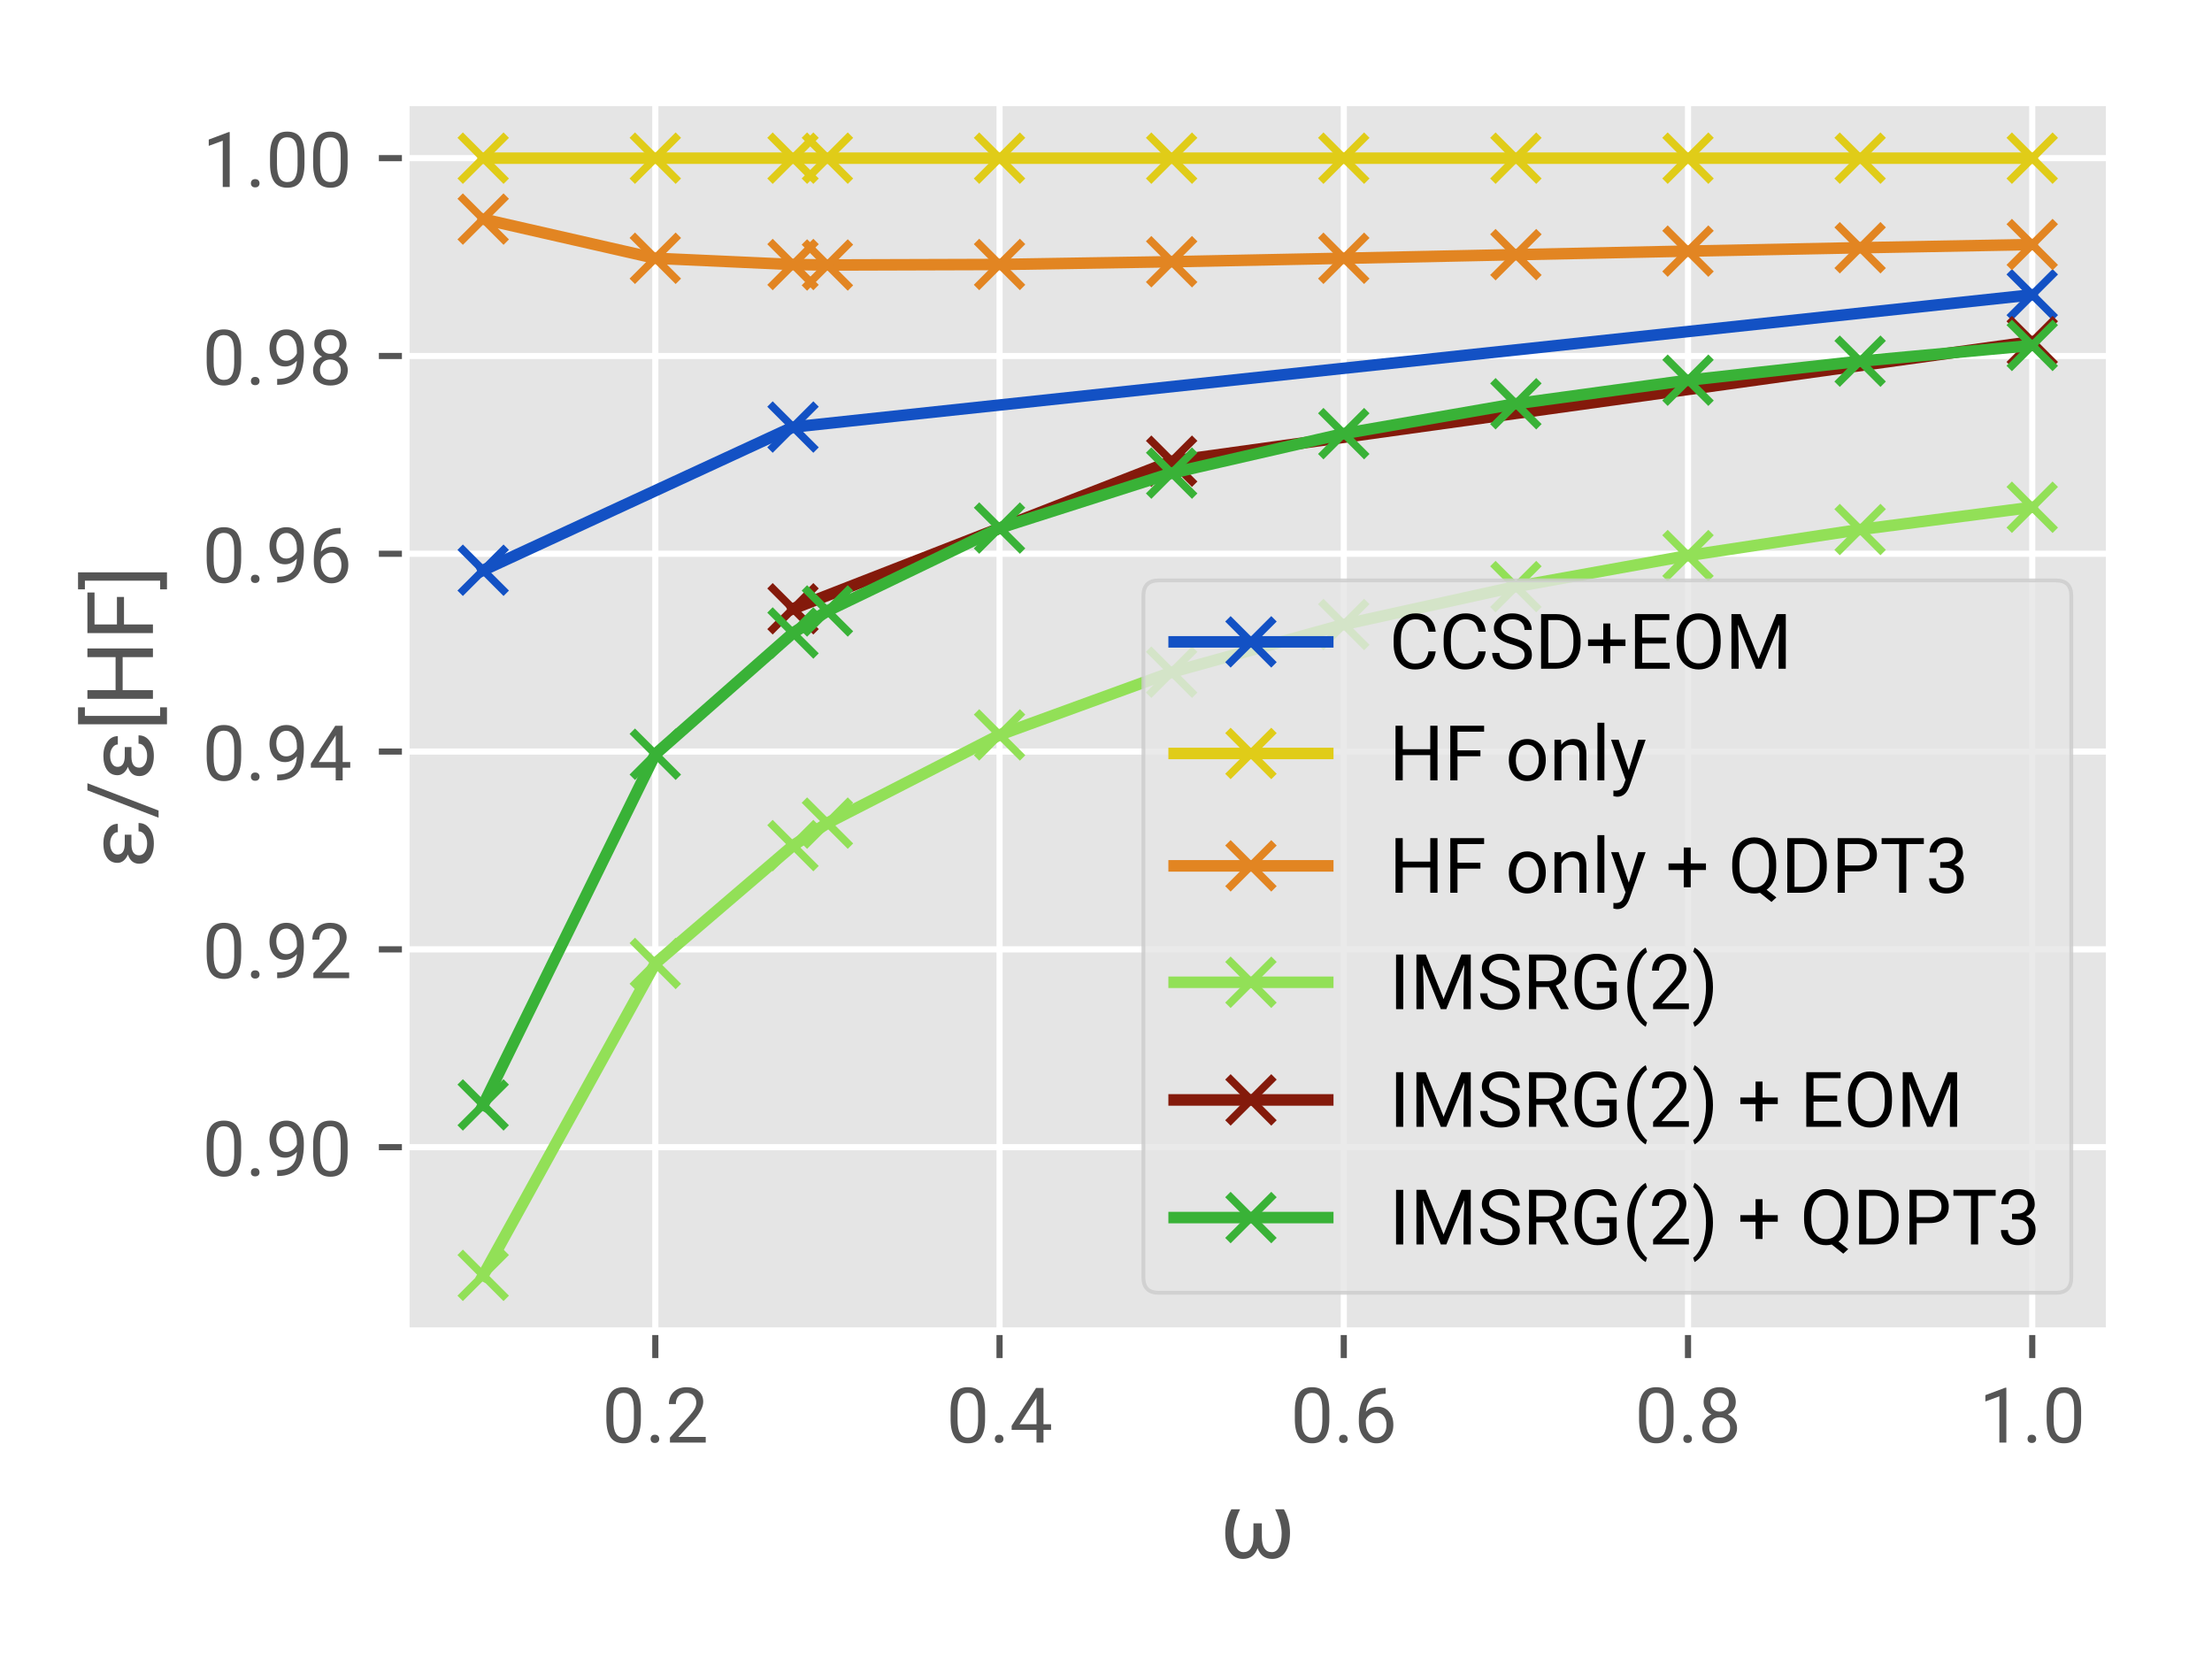<?xml version="1.0" encoding="utf-8" standalone="no"?>
<!DOCTYPE svg PUBLIC "-//W3C//DTD SVG 1.1//EN"
  "http://www.w3.org/Graphics/SVG/1.1/DTD/svg11.dtd">
<!-- Created with matplotlib (http://matplotlib.org/) -->
<svg height="216pt" version="1.1" viewBox="0 0 288 216" width="288pt" xmlns="http://www.w3.org/2000/svg" xmlns:xlink="http://www.w3.org/1999/xlink">
 <defs>
  <style type="text/css">
*{stroke-linecap:butt;stroke-linejoin:round;}
  </style>
 </defs>
 <g id="figure_1">
  <g id="patch_1">
   <path d="M 0 216 
L 288 216 
L 288 0 
L 0 0 
z
" style="fill:#ffffff;"/>
  </g>
  <g id="axes_1">
   <g id="patch_2">
    <path d="M 52.828 173.32 
L 274.68 173.32 
L 274.68 13.32 
L 52.828 13.32 
z
" style="fill:#e5e5e5;"/>
   </g>
   <g id="matplotlib.axis_1">
    <g id="xtick_1">
     <g id="line2d_1">
      <path clip-path="url(#pa9e88592d8)" d="M 85.321 173.32 
L 85.321 13.32 
" style="fill:none;stroke:#ffffff;stroke-linecap:square;stroke-width:0.8;"/>
     </g>
     <g id="line2d_2">
      <defs>
       <path d="M 0 0 
L 0 3.5 
" id="me62bcd8525" style="stroke:#555555;stroke-width:0.8;"/>
      </defs>
      <g>
       <use style="fill:#555555;stroke:#555555;stroke-width:0.8;" x="85.321" xlink:href="#me62bcd8525" y="173.32"/>
      </g>
     </g>
     <g id="text_1">
      <!-- 0.2 -->
      <defs>
       <path d="M 50.484 30.328 
Q 50.484 14.453 45.062 6.734 
Q 39.656 -0.984 28.125 -0.984 
Q 16.75 -0.984 11.281 6.562 
Q 5.812 14.109 5.609 29.109 
L 5.609 41.156 
Q 5.609 56.844 11.031 64.453 
Q 16.453 72.078 28.031 72.078 
Q 39.5 72.078 44.922 64.719 
Q 50.344 57.375 50.484 42.047 
z
M 41.453 42.672 
Q 41.453 54.156 38.234 59.406 
Q 35.016 64.656 28.031 64.656 
Q 21.094 64.656 17.922 59.422 
Q 14.75 54.203 14.656 43.359 
L 14.656 28.906 
Q 14.656 17.391 18 11.891 
Q 21.344 6.391 28.125 6.391 
Q 34.812 6.391 38.062 11.562 
Q 41.312 16.75 41.453 27.875 
z
" id="Roboto-Regular-30"/>
       <path d="M 7.031 4.734 
Q 7.031 7.078 8.422 8.641 
Q 9.812 10.203 12.594 10.203 
Q 15.375 10.203 16.812 8.641 
Q 18.266 7.078 18.266 4.734 
Q 18.266 2.484 16.812 0.969 
Q 15.375 -0.531 12.594 -0.531 
Q 9.812 -0.531 8.422 0.969 
Q 7.031 2.484 7.031 4.734 
" id="Roboto-Regular-2e"/>
       <path d="M 52.484 0 
L 5.906 0 
L 5.906 6.5 
L 30.516 33.844 
Q 35.984 40.047 38.062 43.922 
Q 40.141 47.797 40.141 51.953 
Q 40.141 57.516 36.766 61.078 
Q 33.406 64.656 27.781 64.656 
Q 21.047 64.656 17.312 60.812 
Q 13.578 56.984 13.578 50.141 
L 4.547 50.141 
Q 4.547 59.969 10.859 66.016 
Q 17.188 72.078 27.781 72.078 
Q 37.703 72.078 43.453 66.875 
Q 49.219 61.672 49.219 53.031 
Q 49.219 42.531 35.844 28.031 
L 16.797 7.375 
L 52.484 7.375 
z
" id="Roboto-Regular-32"/>
      </defs>
      <g style="fill:#555555;" transform="translate(78.39 187.82)scale(0.1 -0.1)">
       <use xlink:href="#Roboto-Regular-30"/>
       <use x="56.152" xlink:href="#Roboto-Regular-2e"/>
       <use x="82.471" xlink:href="#Roboto-Regular-32"/>
      </g>
     </g>
    </g>
    <g id="xtick_2">
     <g id="line2d_3">
      <path clip-path="url(#pa9e88592d8)" d="M 130.14 173.32 
L 130.14 13.32 
" style="fill:none;stroke:#ffffff;stroke-linecap:square;stroke-width:0.8;"/>
     </g>
     <g id="line2d_4">
      <g>
       <use style="fill:#555555;stroke:#555555;stroke-width:0.8;" x="130.14" xlink:href="#me62bcd8525" y="173.32"/>
      </g>
     </g>
     <g id="text_2">
      <!-- 0.4 -->
      <defs>
       <path d="M 44.047 23.875 
L 53.906 23.875 
L 53.906 16.5 
L 44.047 16.5 
L 44.047 0 
L 34.969 0 
L 34.969 16.5 
L 2.594 16.5 
L 2.594 21.828 
L 34.422 71.094 
L 44.047 71.094 
z
M 12.844 23.875 
L 34.969 23.875 
L 34.969 58.734 
L 33.891 56.781 
z
" id="Roboto-Regular-34"/>
      </defs>
      <g style="fill:#555555;" transform="translate(123.208 187.82)scale(0.1 -0.1)">
       <use xlink:href="#Roboto-Regular-30"/>
       <use x="56.152" xlink:href="#Roboto-Regular-2e"/>
       <use x="82.471" xlink:href="#Roboto-Regular-34"/>
      </g>
     </g>
    </g>
    <g id="xtick_3">
     <g id="line2d_5">
      <path clip-path="url(#pa9e88592d8)" d="M 174.958 173.32 
L 174.958 13.32 
" style="fill:none;stroke:#ffffff;stroke-linecap:square;stroke-width:0.8;"/>
     </g>
     <g id="line2d_6">
      <g>
       <use style="fill:#555555;stroke:#555555;stroke-width:0.8;" x="174.958" xlink:href="#me62bcd8525" y="173.32"/>
      </g>
     </g>
     <g id="text_3">
      <!-- 0.6 -->
      <defs>
       <path d="M 41.359 71.141 
L 41.359 63.484 
L 39.703 63.484 
Q 29.156 63.281 22.906 57.219 
Q 16.656 51.172 15.672 40.188 
Q 21.297 46.625 31 46.625 
Q 40.281 46.625 45.828 40.078 
Q 51.375 33.547 51.375 23.188 
Q 51.375 12.203 45.391 5.609 
Q 39.406 -0.984 29.344 -0.984 
Q 19.141 -0.984 12.797 6.859 
Q 6.453 14.703 6.453 27.047 
L 6.453 30.516 
Q 6.453 50.141 14.812 60.516 
Q 23.188 70.906 39.75 71.141 
z
M 29.5 39.109 
Q 24.859 39.109 20.953 36.328 
Q 17.047 33.547 15.531 29.344 
L 15.531 26.031 
Q 15.531 17.234 19.484 11.859 
Q 23.438 6.5 29.344 6.5 
Q 35.453 6.5 38.938 10.984 
Q 42.438 15.484 42.438 22.75 
Q 42.438 30.078 38.891 34.594 
Q 35.359 39.109 29.5 39.109 
" id="Roboto-Regular-36"/>
      </defs>
      <g style="fill:#555555;" transform="translate(168.027 187.82)scale(0.1 -0.1)">
       <use xlink:href="#Roboto-Regular-30"/>
       <use x="56.152" xlink:href="#Roboto-Regular-2e"/>
       <use x="82.471" xlink:href="#Roboto-Regular-36"/>
      </g>
     </g>
    </g>
    <g id="xtick_4">
     <g id="line2d_7">
      <path clip-path="url(#pa9e88592d8)" d="M 219.777 173.32 
L 219.777 13.32 
" style="fill:none;stroke:#ffffff;stroke-linecap:square;stroke-width:0.8;"/>
     </g>
     <g id="line2d_8">
      <g>
       <use style="fill:#555555;stroke:#555555;stroke-width:0.8;" x="219.777" xlink:href="#me62bcd8525" y="173.32"/>
      </g>
     </g>
     <g id="text_4">
      <!-- 0.8 -->
      <defs>
       <path d="M 49.031 52.547 
Q 49.031 47.219 46.219 43.062 
Q 43.406 38.922 38.625 36.578 
Q 44.188 34.188 47.438 29.594 
Q 50.688 25 50.688 19.188 
Q 50.688 9.969 44.453 4.484 
Q 38.234 -0.984 28.078 -0.984 
Q 17.828 -0.984 11.641 4.516 
Q 5.469 10.016 5.469 19.188 
Q 5.469 24.953 8.609 29.594 
Q 11.766 34.234 17.328 36.625 
Q 12.594 38.969 9.859 43.109 
Q 7.125 47.266 7.125 52.547 
Q 7.125 61.531 12.891 66.797 
Q 18.656 72.078 28.078 72.078 
Q 37.453 72.078 43.234 66.797 
Q 49.031 61.531 49.031 52.547 
M 41.656 19.391 
Q 41.656 25.344 37.859 29.094 
Q 34.078 32.859 27.969 32.859 
Q 21.875 32.859 18.188 29.141 
Q 14.5 25.438 14.5 19.375 
Q 14.5 13.328 18.094 9.859 
Q 21.688 6.391 28.078 6.391 
Q 34.422 6.391 38.031 9.875 
Q 41.656 13.375 41.656 19.391 
M 28.078 64.656 
Q 22.75 64.656 19.453 61.359 
Q 16.156 58.062 16.156 52.391 
Q 16.156 46.969 19.406 43.625 
Q 22.656 40.281 28.078 40.281 
Q 33.5 40.281 36.734 43.625 
Q 39.984 46.969 39.984 52.391 
Q 39.984 57.812 36.609 61.234 
Q 33.25 64.656 28.078 64.656 
" id="Roboto-Regular-38"/>
      </defs>
      <g style="fill:#555555;" transform="translate(212.846 187.82)scale(0.1 -0.1)">
       <use xlink:href="#Roboto-Regular-30"/>
       <use x="56.152" xlink:href="#Roboto-Regular-2e"/>
       <use x="82.471" xlink:href="#Roboto-Regular-38"/>
      </g>
     </g>
    </g>
    <g id="xtick_5">
     <g id="line2d_9">
      <path clip-path="url(#pa9e88592d8)" d="M 264.596 173.32 
L 264.596 13.32 
" style="fill:none;stroke:#ffffff;stroke-linecap:square;stroke-width:0.8;"/>
     </g>
     <g id="line2d_10">
      <g>
       <use style="fill:#555555;stroke:#555555;stroke-width:0.8;" x="264.596" xlink:href="#me62bcd8525" y="173.32"/>
      </g>
     </g>
     <g id="text_5">
      <!-- 1.0 -->
      <defs>
       <path d="M 35.594 0 
L 26.516 0 
L 26.516 60.203 
L 8.297 53.516 
L 8.297 61.719 
L 34.188 71.438 
L 35.594 71.438 
z
" id="Roboto-Regular-31"/>
      </defs>
      <g style="fill:#555555;" transform="translate(257.665 187.82)scale(0.1 -0.1)">
       <use xlink:href="#Roboto-Regular-31"/>
       <use x="56.152" xlink:href="#Roboto-Regular-2e"/>
       <use x="82.471" xlink:href="#Roboto-Regular-30"/>
      </g>
     </g>
    </g>
    <g id="text_6">
     <!-- ω -->
     <defs>
      <path d="M 22.078 52.828 
Q 15.328 39.016 14.984 27.344 
Q 14.984 17.438 17.766 11.891 
Q 20.562 6.344 25.734 6.344 
Q 31 6.344 33.766 10.562 
Q 36.531 14.797 36.531 22.906 
L 36.531 37.594 
L 45.656 37.594 
L 45.656 22.656 
Q 45.703 14.656 48.453 10.5 
Q 51.219 6.344 56.453 6.344 
Q 61.625 6.344 64.406 11.859 
Q 67.188 17.391 67.188 27.344 
Q 66.844 39.016 60.109 52.828 
L 69.625 52.828 
Q 76.219 40.922 76.219 27.344 
Q 76.219 13.922 71.156 6.469 
Q 66.109 -0.984 56.938 -0.984 
Q 45.219 -0.984 41.062 10.641 
Q 39.062 4.938 35.062 1.969 
Q 31.062 -0.984 25.25 -0.984 
Q 16.062 -0.984 11 6.469 
Q 5.953 13.922 5.953 27.344 
Q 5.953 41.359 12.547 52.828 
z
" id="Roboto-Regular-3c9"/>
     </defs>
     <g style="fill:#555555;" transform="translate(158.811 202.851)scale(0.12 -0.12)">
      <use xlink:href="#Roboto-Regular-3c9"/>
     </g>
    </g>
   </g>
   <g id="matplotlib.axis_2">
    <g id="ytick_1">
     <g id="line2d_11">
      <path clip-path="url(#pa9e88592d8)" d="M 52.828 149.36 
L 274.68 149.36 
" style="fill:none;stroke:#ffffff;stroke-linecap:square;stroke-width:0.8;"/>
     </g>
     <g id="line2d_12">
      <defs>
       <path d="M 0 0 
L -3.5 0 
" id="m0dbd7f223a" style="stroke:#555555;stroke-width:0.8;"/>
      </defs>
      <g>
       <use style="fill:#555555;stroke:#555555;stroke-width:0.8;" x="52.828" xlink:href="#m0dbd7f223a" y="149.36"/>
      </g>
     </g>
     <g id="text_7">
      <!-- 0.90 -->
      <defs>
       <path d="M 40.531 31.25 
Q 37.703 27.875 33.766 25.828 
Q 29.828 23.781 25.141 23.781 
Q 19 23.781 14.422 26.797 
Q 9.859 29.828 7.375 35.328 
Q 4.891 40.828 4.891 47.469 
Q 4.891 54.594 7.594 60.297 
Q 10.297 66.016 15.281 69.047 
Q 20.266 72.078 26.906 72.078 
Q 37.453 72.078 43.531 64.188 
Q 49.609 56.297 49.609 42.672 
L 49.609 40.047 
Q 49.609 19.281 41.406 9.734 
Q 33.203 0.203 16.656 -0.047 
L 14.891 -0.047 
L 14.891 7.562 
L 16.797 7.562 
Q 27.984 7.766 33.984 13.406 
Q 39.984 19.047 40.531 31.25 
M 26.609 31.25 
Q 31.156 31.25 34.984 34.031 
Q 38.812 36.812 40.578 40.922 
L 40.578 44.531 
Q 40.578 53.422 36.719 58.984 
Q 32.859 64.547 26.953 64.547 
Q 21 64.547 17.375 59.984 
Q 13.766 55.422 13.766 47.953 
Q 13.766 40.672 17.25 35.953 
Q 20.75 31.25 26.609 31.25 
" id="Roboto-Regular-39"/>
      </defs>
      <g style="fill:#555555;" transform="translate(26.349 153.11)scale(0.1 -0.1)">
       <use xlink:href="#Roboto-Regular-30"/>
       <use x="56.152" xlink:href="#Roboto-Regular-2e"/>
       <use x="82.471" xlink:href="#Roboto-Regular-39"/>
       <use x="138.623" xlink:href="#Roboto-Regular-30"/>
      </g>
     </g>
    </g>
    <g id="ytick_2">
     <g id="line2d_13">
      <path clip-path="url(#pa9e88592d8)" d="M 52.828 123.606 
L 274.68 123.606 
" style="fill:none;stroke:#ffffff;stroke-linecap:square;stroke-width:0.8;"/>
     </g>
     <g id="line2d_14">
      <g>
       <use style="fill:#555555;stroke:#555555;stroke-width:0.8;" x="52.828" xlink:href="#m0dbd7f223a" y="123.606"/>
      </g>
     </g>
     <g id="text_8">
      <!-- 0.92 -->
      <g style="fill:#555555;" transform="translate(26.349 127.356)scale(0.1 -0.1)">
       <use xlink:href="#Roboto-Regular-30"/>
       <use x="56.152" xlink:href="#Roboto-Regular-2e"/>
       <use x="82.471" xlink:href="#Roboto-Regular-39"/>
       <use x="138.623" xlink:href="#Roboto-Regular-32"/>
      </g>
     </g>
    </g>
    <g id="ytick_3">
     <g id="line2d_15">
      <path clip-path="url(#pa9e88592d8)" d="M 52.828 97.853 
L 274.68 97.853 
" style="fill:none;stroke:#ffffff;stroke-linecap:square;stroke-width:0.8;"/>
     </g>
     <g id="line2d_16">
      <g>
       <use style="fill:#555555;stroke:#555555;stroke-width:0.8;" x="52.828" xlink:href="#m0dbd7f223a" y="97.853"/>
      </g>
     </g>
     <g id="text_9">
      <!-- 0.94 -->
      <g style="fill:#555555;" transform="translate(26.349 101.603)scale(0.1 -0.1)">
       <use xlink:href="#Roboto-Regular-30"/>
       <use x="56.152" xlink:href="#Roboto-Regular-2e"/>
       <use x="82.471" xlink:href="#Roboto-Regular-39"/>
       <use x="138.623" xlink:href="#Roboto-Regular-34"/>
      </g>
     </g>
    </g>
    <g id="ytick_4">
     <g id="line2d_17">
      <path clip-path="url(#pa9e88592d8)" d="M 52.828 72.099 
L 274.68 72.099 
" style="fill:none;stroke:#ffffff;stroke-linecap:square;stroke-width:0.8;"/>
     </g>
     <g id="line2d_18">
      <g>
       <use style="fill:#555555;stroke:#555555;stroke-width:0.8;" x="52.828" xlink:href="#m0dbd7f223a" y="72.099"/>
      </g>
     </g>
     <g id="text_10">
      <!-- 0.96 -->
      <g style="fill:#555555;" transform="translate(26.349 75.849)scale(0.1 -0.1)">
       <use xlink:href="#Roboto-Regular-30"/>
       <use x="56.152" xlink:href="#Roboto-Regular-2e"/>
       <use x="82.471" xlink:href="#Roboto-Regular-39"/>
       <use x="138.623" xlink:href="#Roboto-Regular-36"/>
      </g>
     </g>
    </g>
    <g id="ytick_5">
     <g id="line2d_19">
      <path clip-path="url(#pa9e88592d8)" d="M 52.828 46.346 
L 274.68 46.346 
" style="fill:none;stroke:#ffffff;stroke-linecap:square;stroke-width:0.8;"/>
     </g>
     <g id="line2d_20">
      <g>
       <use style="fill:#555555;stroke:#555555;stroke-width:0.8;" x="52.828" xlink:href="#m0dbd7f223a" y="46.346"/>
      </g>
     </g>
     <g id="text_11">
      <!-- 0.98 -->
      <g style="fill:#555555;" transform="translate(26.349 50.096)scale(0.1 -0.1)">
       <use xlink:href="#Roboto-Regular-30"/>
       <use x="56.152" xlink:href="#Roboto-Regular-2e"/>
       <use x="82.471" xlink:href="#Roboto-Regular-39"/>
       <use x="138.623" xlink:href="#Roboto-Regular-38"/>
      </g>
     </g>
    </g>
    <g id="ytick_6">
     <g id="line2d_21">
      <path clip-path="url(#pa9e88592d8)" d="M 52.828 20.593 
L 274.68 20.593 
" style="fill:none;stroke:#ffffff;stroke-linecap:square;stroke-width:0.8;"/>
     </g>
     <g id="line2d_22">
      <g>
       <use style="fill:#555555;stroke:#555555;stroke-width:0.8;" x="52.828" xlink:href="#m0dbd7f223a" y="20.593"/>
      </g>
     </g>
     <g id="text_12">
      <!-- 1.00 -->
      <g style="fill:#555555;" transform="translate(26.349 24.343)scale(0.1 -0.1)">
       <use xlink:href="#Roboto-Regular-31"/>
       <use x="56.152" xlink:href="#Roboto-Regular-2e"/>
       <use x="82.471" xlink:href="#Roboto-Regular-30"/>
       <use x="138.623" xlink:href="#Roboto-Regular-30"/>
      </g>
     </g>
    </g>
    <g id="text_13">
     <!-- ε/ε[HF] -->
     <defs>
      <path d="M 13.969 14.844 
Q 13.969 11.078 17.547 8.688 
Q 21.141 6.297 26.906 6.297 
Q 32.422 6.297 36.203 8.984 
Q 39.984 11.672 39.984 15.625 
L 49.031 15.625 
Q 49.031 8.062 42.797 3.531 
Q 36.578 -0.984 26.906 -0.984 
Q 16.938 -0.984 10.875 3.344 
Q 4.828 7.672 4.828 14.844 
Q 4.828 23.922 14.844 27.156 
Q 10.547 28.906 8.156 31.875 
Q 5.766 34.859 5.766 38.422 
Q 5.766 45.656 11.406 49.703 
Q 17.047 53.766 26.906 53.766 
Q 35.984 53.766 42.062 49.391 
Q 48.141 45.016 48.141 38.094 
L 39.109 38.094 
Q 39.109 41.5 35.609 43.969 
Q 32.125 46.438 26.906 46.438 
Q 21.438 46.438 18.141 44.219 
Q 14.844 42 14.844 38.375 
Q 14.844 30.562 26.766 30.562 
L 36.328 30.562 
L 36.328 23.344 
L 25.391 23.344 
Q 13.969 23.047 13.969 14.844 
" id="Roboto-Regular-3b5"/>
      <path d="M 8.641 -6.109 
L 0.875 -6.109 
L 30.562 71.094 
L 38.281 71.094 
z
" id="Roboto-Regular-2f"/>
      <path d="M 25.531 73.828 
L 16.219 73.828 
L 16.219 -7.812 
L 25.531 -7.812 
L 25.531 -15.234 
L 7.125 -15.234 
L 7.125 81.25 
L 25.531 81.25 
z
" id="Roboto-Regular-5b"/>
      <path d="M 62.891 0 
L 53.469 0 
L 53.469 32.859 
L 17.625 32.859 
L 17.625 0 
L 8.25 0 
L 8.25 71.094 
L 17.625 71.094 
L 17.625 40.531 
L 53.469 40.531 
L 53.469 71.094 
L 62.891 71.094 
z
" id="Roboto-Regular-48"/>
      <path d="M 47.469 31.391 
L 17.625 31.391 
L 17.625 0 
L 8.25 0 
L 8.25 71.094 
L 52.297 71.094 
L 52.297 63.375 
L 17.625 63.375 
L 17.625 39.062 
L 47.469 39.062 
z
" id="Roboto-Regular-46"/>
      <path d="M 0.438 81.25 
L 18.891 81.25 
L 18.891 -15.234 
L 0.438 -15.234 
L 0.438 -7.812 
L 9.859 -7.812 
L 9.859 73.828 
L 0.438 73.828 
z
" id="Roboto-Regular-5d"/>
     </defs>
     <g style="fill:#555555;" transform="translate(19.912 113.038)rotate(-90)scale(0.12 -0.12)">
      <use xlink:href="#Roboto-Regular-3b5"/>
      <use x="53.906" xlink:href="#Roboto-Regular-2f"/>
      <use x="95.117" xlink:href="#Roboto-Regular-3b5"/>
      <use x="149.023" xlink:href="#Roboto-Regular-5b"/>
      <use x="175.537" xlink:href="#Roboto-Regular-48"/>
      <use x="246.826" xlink:href="#Roboto-Regular-46"/>
      <use x="302.1" xlink:href="#Roboto-Regular-5d"/>
     </g>
    </g>
   </g>
   <g id="line2d_23">
    <path clip-path="url(#pa9e88592d8)" d="M 62.912 74.245 
L 103.249 55.602 
L 264.596 38.382 
" style="fill:none;stroke:#1351c4;stroke-linecap:square;stroke-width:1.5;"/>
    <defs>
     <path d="M -3 3 
L 3 -3 
M -3 -3 
L 3 3 
" id="mb91013c188" style="stroke:#1351c4;"/>
    </defs>
    <g clip-path="url(#pa9e88592d8)">
     <use style="fill:#1351c4;stroke:#1351c4;" x="62.912" xlink:href="#mb91013c188" y="74.245"/>
     <use style="fill:#1351c4;stroke:#1351c4;" x="103.249" xlink:href="#mb91013c188" y="55.602"/>
     <use style="fill:#1351c4;stroke:#1351c4;" x="264.596" xlink:href="#mb91013c188" y="38.382"/>
    </g>
   </g>
   <g id="line2d_24">
    <path clip-path="url(#pa9e88592d8)" d="M 62.912 20.593 
L 85.321 20.593 
L 103.249 20.593 
L 107.73 20.593 
L 130.14 20.593 
L 152.549 20.593 
L 174.958 20.593 
L 197.368 20.593 
L 219.777 20.593 
L 242.186 20.593 
L 264.596 20.593 
" style="fill:none;stroke:#e0cc18;stroke-linecap:square;stroke-width:1.5;"/>
    <defs>
     <path d="M -3 3 
L 3 -3 
M -3 -3 
L 3 3 
" id="m8059fedfb8" style="stroke:#e0cc18;"/>
    </defs>
    <g clip-path="url(#pa9e88592d8)">
     <use style="fill:#e0cc18;stroke:#e0cc18;" x="62.912" xlink:href="#m8059fedfb8" y="20.593"/>
     <use style="fill:#e0cc18;stroke:#e0cc18;" x="85.321" xlink:href="#m8059fedfb8" y="20.593"/>
     <use style="fill:#e0cc18;stroke:#e0cc18;" x="103.249" xlink:href="#m8059fedfb8" y="20.593"/>
     <use style="fill:#e0cc18;stroke:#e0cc18;" x="107.73" xlink:href="#m8059fedfb8" y="20.593"/>
     <use style="fill:#e0cc18;stroke:#e0cc18;" x="130.14" xlink:href="#m8059fedfb8" y="20.593"/>
     <use style="fill:#e0cc18;stroke:#e0cc18;" x="152.549" xlink:href="#m8059fedfb8" y="20.593"/>
     <use style="fill:#e0cc18;stroke:#e0cc18;" x="174.958" xlink:href="#m8059fedfb8" y="20.593"/>
     <use style="fill:#e0cc18;stroke:#e0cc18;" x="197.368" xlink:href="#m8059fedfb8" y="20.593"/>
     <use style="fill:#e0cc18;stroke:#e0cc18;" x="219.777" xlink:href="#m8059fedfb8" y="20.593"/>
     <use style="fill:#e0cc18;stroke:#e0cc18;" x="242.186" xlink:href="#m8059fedfb8" y="20.593"/>
     <use style="fill:#e0cc18;stroke:#e0cc18;" x="264.596" xlink:href="#m8059fedfb8" y="20.593"/>
    </g>
   </g>
   <g id="line2d_25">
    <path clip-path="url(#pa9e88592d8)" d="M 62.912 28.527 
L 85.321 33.627 
L 103.249 34.44 
L 107.73 34.502 
L 130.14 34.433 
L 152.549 34.076 
L 174.958 33.626 
L 197.368 33.156 
L 219.777 32.695 
L 242.186 32.255 
L 264.596 31.84 
" style="fill:none;stroke:#e28522;stroke-linecap:square;stroke-width:1.5;"/>
    <defs>
     <path d="M -3 3 
L 3 -3 
M -3 -3 
L 3 3 
" id="me6e3fbe865" style="stroke:#e28522;"/>
    </defs>
    <g clip-path="url(#pa9e88592d8)">
     <use style="fill:#e28522;stroke:#e28522;" x="62.912" xlink:href="#me6e3fbe865" y="28.527"/>
     <use style="fill:#e28522;stroke:#e28522;" x="85.321" xlink:href="#me6e3fbe865" y="33.627"/>
     <use style="fill:#e28522;stroke:#e28522;" x="103.249" xlink:href="#me6e3fbe865" y="34.44"/>
     <use style="fill:#e28522;stroke:#e28522;" x="107.73" xlink:href="#me6e3fbe865" y="34.502"/>
     <use style="fill:#e28522;stroke:#e28522;" x="130.14" xlink:href="#me6e3fbe865" y="34.433"/>
     <use style="fill:#e28522;stroke:#e28522;" x="152.549" xlink:href="#me6e3fbe865" y="34.076"/>
     <use style="fill:#e28522;stroke:#e28522;" x="174.958" xlink:href="#me6e3fbe865" y="33.626"/>
     <use style="fill:#e28522;stroke:#e28522;" x="197.368" xlink:href="#me6e3fbe865" y="33.156"/>
     <use style="fill:#e28522;stroke:#e28522;" x="219.777" xlink:href="#me6e3fbe865" y="32.695"/>
     <use style="fill:#e28522;stroke:#e28522;" x="242.186" xlink:href="#me6e3fbe865" y="32.255"/>
     <use style="fill:#e28522;stroke:#e28522;" x="264.596" xlink:href="#me6e3fbe865" y="31.84"/>
    </g>
   </g>
   <g id="line2d_26">
    <path clip-path="url(#pa9e88592d8)" d="M 62.912 166.047 
L 85.321 125.44 
L 103.249 110.094 
L 107.73 107.168 
L 130.14 95.685 
L 152.549 87.521 
L 174.958 81.311 
L 197.368 76.376 
L 219.777 72.337 
L 242.186 68.942 
L 264.596 66.042 
" style="fill:none;stroke:#92e057;stroke-linecap:square;stroke-width:1.5;"/>
    <defs>
     <path d="M -3 3 
L 3 -3 
M -3 -3 
L 3 3 
" id="m59fe79908b" style="stroke:#92e057;"/>
    </defs>
    <g clip-path="url(#pa9e88592d8)">
     <use style="fill:#92e057;stroke:#92e057;" x="62.912" xlink:href="#m59fe79908b" y="166.047"/>
     <use style="fill:#92e057;stroke:#92e057;" x="85.321" xlink:href="#m59fe79908b" y="125.44"/>
     <use style="fill:#92e057;stroke:#92e057;" x="103.249" xlink:href="#m59fe79908b" y="110.094"/>
     <use style="fill:#92e057;stroke:#92e057;" x="107.73" xlink:href="#m59fe79908b" y="107.168"/>
     <use style="fill:#92e057;stroke:#92e057;" x="130.14" xlink:href="#m59fe79908b" y="95.685"/>
     <use style="fill:#92e057;stroke:#92e057;" x="152.549" xlink:href="#m59fe79908b" y="87.521"/>
     <use style="fill:#92e057;stroke:#92e057;" x="174.958" xlink:href="#m59fe79908b" y="81.311"/>
     <use style="fill:#92e057;stroke:#92e057;" x="197.368" xlink:href="#m59fe79908b" y="76.376"/>
     <use style="fill:#92e057;stroke:#92e057;" x="219.777" xlink:href="#m59fe79908b" y="72.337"/>
     <use style="fill:#92e057;stroke:#92e057;" x="242.186" xlink:href="#m59fe79908b" y="68.942"/>
     <use style="fill:#92e057;stroke:#92e057;" x="264.596" xlink:href="#m59fe79908b" y="66.042"/>
    </g>
   </g>
   <g id="line2d_27">
    <path clip-path="url(#pa9e88592d8)" d="M 103.249 79.264 
L 152.549 60.047 
L 264.596 44.48 
" style="fill:none;stroke:#841a0b;stroke-linecap:square;stroke-width:1.5;"/>
    <defs>
     <path d="M -3 3 
L 3 -3 
M -3 -3 
L 3 3 
" id="mf4d0b1335c" style="stroke:#841a0b;"/>
    </defs>
    <g clip-path="url(#pa9e88592d8)">
     <use style="fill:#841a0b;stroke:#841a0b;" x="103.249" xlink:href="#mf4d0b1335c" y="79.264"/>
     <use style="fill:#841a0b;stroke:#841a0b;" x="152.549" xlink:href="#mf4d0b1335c" y="60.047"/>
     <use style="fill:#841a0b;stroke:#841a0b;" x="264.596" xlink:href="#mf4d0b1335c" y="44.48"/>
    </g>
   </g>
   <g id="line2d_28">
    <path clip-path="url(#pa9e88592d8)" d="M 62.912 143.862 
L 85.321 98.201 
L 103.249 82.416 
L 107.73 79.546 
L 130.14 68.752 
L 152.549 61.597 
L 174.958 56.458 
L 197.368 52.566 
L 219.777 49.503 
L 242.186 47.027 
L 264.596 44.977 
" style="fill:none;stroke:#39b237;stroke-linecap:square;stroke-width:1.5;"/>
    <defs>
     <path d="M -3 3 
L 3 -3 
M -3 -3 
L 3 3 
" id="mdb8e65e694" style="stroke:#39b237;"/>
    </defs>
    <g clip-path="url(#pa9e88592d8)">
     <use style="fill:#39b237;stroke:#39b237;" x="62.912" xlink:href="#mdb8e65e694" y="143.862"/>
     <use style="fill:#39b237;stroke:#39b237;" x="85.321" xlink:href="#mdb8e65e694" y="98.201"/>
     <use style="fill:#39b237;stroke:#39b237;" x="103.249" xlink:href="#mdb8e65e694" y="82.416"/>
     <use style="fill:#39b237;stroke:#39b237;" x="107.73" xlink:href="#mdb8e65e694" y="79.546"/>
     <use style="fill:#39b237;stroke:#39b237;" x="130.14" xlink:href="#mdb8e65e694" y="68.752"/>
     <use style="fill:#39b237;stroke:#39b237;" x="152.549" xlink:href="#mdb8e65e694" y="61.597"/>
     <use style="fill:#39b237;stroke:#39b237;" x="174.958" xlink:href="#mdb8e65e694" y="56.458"/>
     <use style="fill:#39b237;stroke:#39b237;" x="197.368" xlink:href="#mdb8e65e694" y="52.566"/>
     <use style="fill:#39b237;stroke:#39b237;" x="219.777" xlink:href="#mdb8e65e694" y="49.503"/>
     <use style="fill:#39b237;stroke:#39b237;" x="242.186" xlink:href="#mdb8e65e694" y="47.027"/>
     <use style="fill:#39b237;stroke:#39b237;" x="264.596" xlink:href="#mdb8e65e694" y="44.977"/>
    </g>
   </g>
   <g id="patch_3">
    <path d="M 52.828 173.32 
L 52.828 13.32 
" style="fill:none;stroke:#ffffff;stroke-linecap:square;stroke-linejoin:miter;"/>
   </g>
   <g id="patch_4">
    <path d="M 274.68 173.32 
L 274.68 13.32 
" style="fill:none;stroke:#ffffff;stroke-linecap:square;stroke-linejoin:miter;"/>
   </g>
   <g id="patch_5">
    <path d="M 52.828 173.32 
L 274.68 173.32 
" style="fill:none;stroke:#ffffff;stroke-linecap:square;stroke-linejoin:miter;"/>
   </g>
   <g id="patch_6">
    <path d="M 52.828 13.32 
L 274.68 13.32 
" style="fill:none;stroke:#ffffff;stroke-linecap:square;stroke-linejoin:miter;"/>
   </g>
   <g id="legend_1">
    <g id="patch_7">
     <path d="M 150.872 168.32 
L 267.68 168.32 
Q 269.68 168.32 269.68 166.32 
L 269.68 77.568 
Q 269.68 75.568 267.68 75.568 
L 150.872 75.568 
Q 148.872 75.568 148.872 77.568 
L 148.872 166.32 
Q 148.872 168.32 150.872 168.32 
z
" style="fill:#e5e5e5;opacity:0.8;stroke:#cccccc;stroke-linejoin:miter;stroke-width:0.5;"/>
    </g>
    <g id="line2d_29">
     <path d="M 152.872 83.568 
L 172.872 83.568 
" style="fill:none;stroke:#1351c4;stroke-linecap:square;stroke-width:1.5;"/>
    </g>
    <g id="line2d_30">
     <g>
      <use style="fill:#1351c4;stroke:#1351c4;" x="162.872" xlink:href="#mb91013c188" y="83.568"/>
     </g>
    </g>
    <g id="text_14">
     <!-- CCSD+EOM -->
     <defs>
      <path d="M 60.547 22.562 
Q 59.234 11.281 52.219 5.141 
Q 45.219 -0.984 33.594 -0.984 
Q 21 -0.984 13.406 8.047 
Q 5.812 17.094 5.812 32.234 
L 5.812 39.062 
Q 5.812 48.969 9.344 56.484 
Q 12.891 64.016 19.375 68.047 
Q 25.875 72.078 34.422 72.078 
Q 45.75 72.078 52.578 65.75 
Q 59.422 59.422 60.547 48.25 
L 51.125 48.25 
Q 49.906 56.734 45.828 60.547 
Q 41.75 64.359 34.422 64.359 
Q 25.438 64.359 20.328 57.719 
Q 15.234 51.078 15.234 38.812 
L 15.234 31.938 
Q 15.234 20.359 20.062 13.516 
Q 24.906 6.688 33.594 6.688 
Q 41.406 6.688 45.578 10.219 
Q 49.75 13.766 51.125 22.562 
z
" id="Roboto-Regular-43"/>
      <path d="M 29.203 31.688 
Q 17.141 35.156 11.641 40.203 
Q 6.156 45.266 6.156 52.688 
Q 6.156 61.078 12.859 66.578 
Q 19.578 72.078 30.328 72.078 
Q 37.641 72.078 43.375 69.234 
Q 49.125 66.406 52.266 61.422 
Q 55.422 56.453 55.422 50.531 
L 46 50.531 
Q 46 56.984 41.891 60.672 
Q 37.797 64.359 30.328 64.359 
Q 23.391 64.359 19.5 61.297 
Q 15.625 58.25 15.625 52.828 
Q 15.625 48.484 19.312 45.484 
Q 23 42.484 31.859 39.984 
Q 40.719 37.5 45.719 34.5 
Q 50.734 31.5 53.141 27.484 
Q 55.562 23.484 55.562 18.062 
Q 55.562 9.422 48.828 4.219 
Q 42.094 -0.984 30.812 -0.984 
Q 23.484 -0.984 17.141 1.828 
Q 10.797 4.641 7.344 9.516 
Q 3.906 14.406 3.906 20.609 
L 13.328 20.609 
Q 13.328 14.156 18.094 10.422 
Q 22.859 6.688 30.812 6.688 
Q 38.234 6.688 42.188 9.719 
Q 46.141 12.75 46.141 17.969 
Q 46.141 23.188 42.469 26.047 
Q 38.812 28.906 29.203 31.688 
" id="Roboto-Regular-53"/>
      <path d="M 8.25 0 
L 8.25 71.094 
L 28.328 71.094 
Q 37.594 71.094 44.719 66.984 
Q 51.859 62.891 55.734 55.312 
Q 59.625 47.75 59.672 37.938 
L 59.672 33.406 
Q 59.672 23.344 55.781 15.766 
Q 51.906 8.203 44.703 4.141 
Q 37.5 0.094 27.938 0 
z
M 17.625 63.375 
L 17.625 7.672 
L 27.484 7.672 
Q 38.328 7.672 44.359 14.406 
Q 50.391 21.141 50.391 33.594 
L 50.391 37.75 
Q 50.391 49.859 44.703 56.562 
Q 39.016 63.281 28.562 63.375 
z
" id="Roboto-Regular-44"/>
      <path d="M 32.719 38.141 
L 52.547 38.141 
L 52.547 29.594 
L 32.719 29.594 
L 32.719 7.125 
L 23.641 7.125 
L 23.641 29.594 
L 3.812 29.594 
L 3.812 38.141 
L 23.641 38.141 
L 23.641 58.891 
L 32.719 58.891 
z
" id="Roboto-Regular-2b"/>
      <path d="M 48.438 32.859 
L 17.625 32.859 
L 17.625 7.672 
L 53.422 7.672 
L 53.422 0 
L 8.25 0 
L 8.25 71.094 
L 52.938 71.094 
L 52.938 63.375 
L 17.625 63.375 
L 17.625 40.531 
L 48.438 40.531 
z
" id="Roboto-Regular-45"/>
      <path d="M 62.938 33.25 
Q 62.938 22.797 59.422 15.016 
Q 55.906 7.234 49.453 3.125 
Q 43.016 -0.984 34.422 -0.984 
Q 26.031 -0.984 19.531 3.141 
Q 13.031 7.281 9.438 14.922 
Q 5.859 22.562 5.766 32.625 
L 5.766 37.75 
Q 5.766 48 9.328 55.859 
Q 12.891 63.719 19.406 67.891 
Q 25.922 72.078 34.328 72.078 
Q 42.875 72.078 49.391 67.938 
Q 55.906 63.812 59.422 55.969 
Q 62.938 48.141 62.938 37.75 
z
M 53.609 37.844 
Q 53.609 50.484 48.531 57.25 
Q 43.453 64.016 34.328 64.016 
Q 25.438 64.016 20.328 57.25 
Q 15.234 50.484 15.094 38.484 
L 15.094 33.25 
Q 15.094 21 20.234 13.984 
Q 25.391 6.984 34.422 6.984 
Q 43.5 6.984 48.484 13.594 
Q 53.469 20.219 53.609 32.562 
z
" id="Roboto-Regular-4f"/>
      <path d="M 20.359 71.094 
L 43.609 13.094 
L 66.844 71.094 
L 79 71.094 
L 79 0 
L 69.625 0 
L 69.625 27.688 
L 70.516 57.562 
L 47.172 0 
L 39.984 0 
L 16.703 57.422 
L 17.625 27.688 
L 17.625 0 
L 8.25 0 
L 8.25 71.094 
z
" id="Roboto-Regular-4d"/>
     </defs>
     <g transform="translate(180.872 87.068)scale(0.1 -0.1)">
      <use xlink:href="#Roboto-Regular-43"/>
      <use x="65.088" xlink:href="#Roboto-Regular-43"/>
      <use x="130.176" xlink:href="#Roboto-Regular-53"/>
      <use x="189.502" xlink:href="#Roboto-Regular-44"/>
      <use x="255.078" xlink:href="#Roboto-Regular-2b"/>
      <use x="311.768" xlink:href="#Roboto-Regular-45"/>
      <use x="368.604" xlink:href="#Roboto-Regular-4f"/>
      <use x="437.354" xlink:href="#Roboto-Regular-4d"/>
     </g>
    </g>
    <g id="line2d_31">
     <path d="M 152.872 98.1 
L 172.872 98.1 
" style="fill:none;stroke:#e0cc18;stroke-linecap:square;stroke-width:1.5;"/>
    </g>
    <g id="line2d_32">
     <g>
      <use style="fill:#e0cc18;stroke:#e0cc18;" x="162.872" xlink:href="#m8059fedfb8" y="98.1"/>
     </g>
    </g>
    <g id="text_15">
     <!-- HF only -->
     <defs>
      <path id="Roboto-Regular-20"/>
      <path d="M 4.438 26.906 
Q 4.438 34.672 7.484 40.875 
Q 10.547 47.078 15.984 50.438 
Q 21.438 53.812 28.422 53.812 
Q 39.203 53.812 45.875 46.344 
Q 52.547 38.875 52.547 26.469 
L 52.547 25.828 
Q 52.547 18.109 49.578 11.984 
Q 46.625 5.859 41.125 2.438 
Q 35.641 -0.984 28.516 -0.984 
Q 17.781 -0.984 11.109 6.484 
Q 4.438 13.969 4.438 26.266 
z
M 13.531 25.828 
Q 13.531 17.047 17.609 11.719 
Q 21.688 6.391 28.516 6.391 
Q 35.406 6.391 39.453 11.781 
Q 43.5 17.188 43.5 26.906 
Q 43.5 35.594 39.375 40.984 
Q 35.25 46.391 28.422 46.391 
Q 21.734 46.391 17.625 41.062 
Q 13.531 35.75 13.531 25.828 
" id="Roboto-Regular-6f"/>
      <path d="M 15.375 52.828 
L 15.672 46.188 
Q 21.734 53.812 31.5 53.812 
Q 48.25 53.812 48.391 34.906 
L 48.391 0 
L 39.359 0 
L 39.359 34.969 
Q 39.312 40.672 36.75 43.406 
Q 34.188 46.141 28.766 46.141 
Q 24.359 46.141 21.031 43.797 
Q 17.719 41.453 15.875 37.641 
L 15.875 0 
L 6.844 0 
L 6.844 52.828 
z
" id="Roboto-Regular-6e"/>
      <path d="M 16.656 0 
L 7.625 0 
L 7.625 75 
L 16.656 75 
z
" id="Roboto-Regular-6c"/>
      <path d="M 24.125 13.234 
L 36.422 52.828 
L 46.094 52.828 
L 24.859 -8.156 
Q 19.922 -21.344 9.188 -21.344 
L 7.469 -21.188 
L 4.109 -20.562 
L 4.109 -13.234 
L 6.547 -13.422 
Q 11.141 -13.422 13.703 -11.562 
Q 16.266 -9.719 17.922 -4.781 
L 19.922 0.594 
L 1.078 52.828 
L 10.938 52.828 
z
" id="Roboto-Regular-79"/>
     </defs>
     <g transform="translate(180.872 101.6)scale(0.1 -0.1)">
      <use xlink:href="#Roboto-Regular-48"/>
      <use x="71.289" xlink:href="#Roboto-Regular-46"/>
      <use x="126.562" xlink:href="#Roboto-Regular-20"/>
      <use x="151.318" xlink:href="#Roboto-Regular-6f"/>
      <use x="208.35" xlink:href="#Roboto-Regular-6e"/>
      <use x="263.525" xlink:href="#Roboto-Regular-6c"/>
      <use x="287.793" xlink:href="#Roboto-Regular-79"/>
     </g>
    </g>
    <g id="line2d_33">
     <path d="M 152.872 112.734 
L 172.872 112.734 
" style="fill:none;stroke:#e28522;stroke-linecap:square;stroke-width:1.5;"/>
    </g>
    <g id="line2d_34">
     <g>
      <use style="fill:#e28522;stroke:#e28522;" x="162.872" xlink:href="#me6e3fbe865" y="112.734"/>
     </g>
    </g>
    <g id="text_16">
     <!-- HF only + QDPT3 -->
     <defs>
      <path d="M 62.547 33.25 
Q 62.547 22.953 59.266 15.5 
Q 56 8.062 50.094 3.859 
L 62.797 -6.109 
L 56.391 -12.016 
L 41.406 -0.094 
Q 37.891 -0.984 33.984 -0.984 
Q 25.594 -0.984 19.094 3.141 
Q 12.594 7.281 9 14.922 
Q 5.422 22.562 5.328 32.625 
L 5.328 37.75 
Q 5.328 48 8.891 55.859 
Q 12.453 63.719 18.969 67.891 
Q 25.484 72.078 33.891 72.078 
Q 42.484 72.078 49 67.922 
Q 55.516 63.766 59.031 55.969 
Q 62.547 48.188 62.547 37.797 
z
M 53.172 37.844 
Q 53.172 50.391 48.172 57.203 
Q 43.172 64.016 33.891 64.016 
Q 25.047 64.016 19.938 57.25 
Q 14.844 50.484 14.703 38.484 
L 14.703 33.25 
Q 14.703 21.047 19.797 14.016 
Q 24.906 6.984 33.984 6.984 
Q 43.062 6.984 48.047 13.594 
Q 53.031 20.219 53.172 32.562 
z
" id="Roboto-Regular-51"/>
      <path d="M 17.625 27.828 
L 17.625 0 
L 8.25 0 
L 8.25 71.094 
L 34.469 71.094 
Q 46.141 71.094 52.75 65.141 
Q 59.375 59.188 59.375 49.359 
Q 59.375 39.016 52.906 33.422 
Q 46.438 27.828 34.375 27.828 
z
M 17.625 35.5 
L 34.469 35.5 
Q 42 35.5 46 39.031 
Q 50 42.578 50 49.266 
Q 50 55.609 46 59.422 
Q 42 63.234 35.016 63.375 
L 17.625 63.375 
z
" id="Roboto-Regular-50"/>
      <path d="M 57.375 63.375 
L 34.516 63.375 
L 34.516 0 
L 25.203 0 
L 25.203 63.375 
L 2.391 63.375 
L 2.391 71.094 
L 57.375 71.094 
z
" id="Roboto-Regular-54"/>
      <path d="M 19.047 39.938 
L 25.828 39.938 
Q 32.234 40.047 35.891 43.312 
Q 39.547 46.578 39.547 52.156 
Q 39.547 64.656 27.094 64.656 
Q 21.234 64.656 17.75 61.297 
Q 14.266 57.953 14.266 52.438 
L 5.219 52.438 
Q 5.219 60.891 11.391 66.484 
Q 17.578 72.078 27.094 72.078 
Q 37.156 72.078 42.859 66.75 
Q 48.578 61.422 48.578 51.953 
Q 48.578 47.312 45.578 42.969 
Q 42.578 38.625 37.406 36.469 
Q 43.266 34.625 46.453 30.328 
Q 49.656 26.031 49.656 19.828 
Q 49.656 10.25 43.406 4.625 
Q 37.156 -0.984 27.141 -0.984 
Q 17.141 -0.984 10.859 4.438 
Q 4.594 9.859 4.594 18.75 
L 13.672 18.75 
Q 13.672 13.141 17.328 9.766 
Q 21 6.391 27.156 6.391 
Q 33.688 6.391 37.156 9.812 
Q 40.625 13.234 40.625 19.625 
Q 40.625 25.828 36.812 29.141 
Q 33.016 32.469 25.828 32.562 
L 19.047 32.562 
z
" id="Roboto-Regular-33"/>
     </defs>
     <g transform="translate(180.872 116.234)scale(0.1 -0.1)">
      <use xlink:href="#Roboto-Regular-48"/>
      <use x="71.289" xlink:href="#Roboto-Regular-46"/>
      <use x="126.562" xlink:href="#Roboto-Regular-20"/>
      <use x="151.318" xlink:href="#Roboto-Regular-6f"/>
      <use x="208.35" xlink:href="#Roboto-Regular-6e"/>
      <use x="263.525" xlink:href="#Roboto-Regular-6c"/>
      <use x="287.793" xlink:href="#Roboto-Regular-79"/>
      <use x="335.107" xlink:href="#Roboto-Regular-20"/>
      <use x="359.863" xlink:href="#Roboto-Regular-2b"/>
      <use x="416.553" xlink:href="#Roboto-Regular-20"/>
      <use x="441.309" xlink:href="#Roboto-Regular-51"/>
      <use x="510.059" xlink:href="#Roboto-Regular-44"/>
      <use x="575.635" xlink:href="#Roboto-Regular-50"/>
      <use x="638.721" xlink:href="#Roboto-Regular-54"/>
      <use x="698.389" xlink:href="#Roboto-Regular-33"/>
     </g>
    </g>
    <g id="line2d_35">
     <path d="M 152.872 127.89 
L 172.872 127.89 
" style="fill:none;stroke:#92e057;stroke-linecap:square;stroke-width:1.5;"/>
    </g>
    <g id="line2d_36">
     <g>
      <use style="fill:#92e057;stroke:#92e057;" x="162.872" xlink:href="#m59fe79908b" y="127.89"/>
     </g>
    </g>
    <g id="text_17">
     <!-- IMSRG(2) -->
     <defs>
      <path d="M 18.312 0 
L 8.938 0 
L 8.938 71.094 
L 18.312 71.094 
z
" id="Roboto-Regular-49"/>
      <path d="M 34.328 28.766 
L 17.625 28.766 
L 17.625 0 
L 8.203 0 
L 8.203 71.094 
L 31.734 71.094 
Q 43.75 71.094 50.219 65.625 
Q 56.688 60.156 56.688 49.703 
Q 56.688 43.062 53.094 38.125 
Q 49.516 33.203 43.109 30.766 
L 59.812 0.594 
L 59.812 0 
L 49.75 0 
z
M 17.625 36.422 
L 32.031 36.422 
Q 39.016 36.422 43.141 40.031 
Q 47.266 43.656 47.266 49.703 
Q 47.266 56.297 43.328 59.812 
Q 39.406 63.328 31.984 63.375 
L 17.625 63.375 
z
" id="Roboto-Regular-52"/>
      <path d="M 60.75 9.328 
Q 57.125 4.156 50.656 1.578 
Q 44.188 -0.984 35.594 -0.984 
Q 26.906 -0.984 20.156 3.094 
Q 13.422 7.172 9.734 14.688 
Q 6.062 22.219 5.953 32.125 
L 5.953 38.328 
Q 5.953 54.391 13.453 63.234 
Q 20.953 72.078 34.516 72.078 
Q 45.656 72.078 52.438 66.375 
Q 59.234 60.688 60.75 50.25 
L 51.375 50.25 
Q 48.734 64.359 34.578 64.359 
Q 25.141 64.359 20.281 57.734 
Q 15.438 51.125 15.375 38.578 
L 15.375 32.766 
Q 15.375 20.797 20.844 13.734 
Q 26.312 6.688 35.641 6.688 
Q 40.922 6.688 44.875 7.859 
Q 48.828 9.031 51.422 11.812 
L 51.422 27.781 
L 34.969 27.781 
L 34.969 35.406 
L 60.75 35.406 
z
" id="Roboto-Regular-47"/>
      <path d="M 6.5 28.859 
Q 6.5 39.891 9.453 50.047 
Q 12.406 60.203 18.266 68.5 
Q 24.125 76.812 30.422 80.219 
L 32.281 74.266 
Q 25.141 68.797 20.578 57.562 
Q 16.016 46.344 15.578 32.422 
L 15.531 28.266 
Q 15.531 9.422 22.406 -4.438 
Q 26.562 -12.75 32.281 -17.438 
L 30.422 -22.953 
Q 23.922 -19.344 18.016 -10.844 
Q 6.5 5.766 6.5 28.859 
" id="Roboto-Regular-28"/>
      <path d="M 27.688 28.375 
Q 27.688 17.484 24.828 7.5 
Q 21.969 -2.484 16.078 -10.938 
Q 10.203 -19.391 3.766 -22.953 
L 1.859 -17.438 
Q 9.375 -11.672 13.938 0.453 
Q 18.5 12.594 18.609 27.391 
L 18.609 28.953 
Q 18.609 39.203 16.453 48.016 
Q 14.312 56.844 10.469 63.812 
Q 6.641 70.797 1.859 74.703 
L 3.766 80.219 
Q 10.203 76.656 16.031 68.312 
Q 21.875 59.969 24.781 49.906 
Q 27.688 39.844 27.688 28.375 
" id="Roboto-Regular-29"/>
     </defs>
     <g transform="translate(180.872 131.39)scale(0.1 -0.1)">
      <use xlink:href="#Roboto-Regular-49"/>
      <use x="27.197" xlink:href="#Roboto-Regular-4d"/>
      <use x="114.502" xlink:href="#Roboto-Regular-53"/>
      <use x="173.828" xlink:href="#Roboto-Regular-52"/>
      <use x="235.4" xlink:href="#Roboto-Regular-47"/>
      <use x="303.516" xlink:href="#Roboto-Regular-28"/>
      <use x="337.695" xlink:href="#Roboto-Regular-32"/>
      <use x="393.848" xlink:href="#Roboto-Regular-29"/>
     </g>
    </g>
    <g id="line2d_37">
     <path d="M 152.872 143.208 
L 172.872 143.208 
" style="fill:none;stroke:#841a0b;stroke-linecap:square;stroke-width:1.5;"/>
    </g>
    <g id="line2d_38">
     <g>
      <use style="fill:#841a0b;stroke:#841a0b;" x="162.872" xlink:href="#mf4d0b1335c" y="143.208"/>
     </g>
    </g>
    <g id="text_18">
     <!-- IMSRG(2) + EOM -->
     <g transform="translate(180.872 146.708)scale(0.1 -0.1)">
      <use xlink:href="#Roboto-Regular-49"/>
      <use x="27.197" xlink:href="#Roboto-Regular-4d"/>
      <use x="114.502" xlink:href="#Roboto-Regular-53"/>
      <use x="173.828" xlink:href="#Roboto-Regular-52"/>
      <use x="235.4" xlink:href="#Roboto-Regular-47"/>
      <use x="303.516" xlink:href="#Roboto-Regular-28"/>
      <use x="337.695" xlink:href="#Roboto-Regular-32"/>
      <use x="393.848" xlink:href="#Roboto-Regular-29"/>
      <use x="428.613" xlink:href="#Roboto-Regular-20"/>
      <use x="453.369" xlink:href="#Roboto-Regular-2b"/>
      <use x="510.059" xlink:href="#Roboto-Regular-20"/>
      <use x="534.814" xlink:href="#Roboto-Regular-45"/>
      <use x="591.65" xlink:href="#Roboto-Regular-4f"/>
      <use x="660.4" xlink:href="#Roboto-Regular-4d"/>
     </g>
    </g>
    <g id="line2d_39">
     <path d="M 152.872 158.525 
L 172.872 158.525 
" style="fill:none;stroke:#39b237;stroke-linecap:square;stroke-width:1.5;"/>
    </g>
    <g id="line2d_40">
     <g>
      <use style="fill:#39b237;stroke:#39b237;" x="162.872" xlink:href="#mdb8e65e694" y="158.525"/>
     </g>
    </g>
    <g id="text_19">
     <!-- IMSRG(2) + QDPT3 -->
     <g transform="translate(180.872 162.025)scale(0.1 -0.1)">
      <use xlink:href="#Roboto-Regular-49"/>
      <use x="27.197" xlink:href="#Roboto-Regular-4d"/>
      <use x="114.502" xlink:href="#Roboto-Regular-53"/>
      <use x="173.828" xlink:href="#Roboto-Regular-52"/>
      <use x="235.4" xlink:href="#Roboto-Regular-47"/>
      <use x="303.516" xlink:href="#Roboto-Regular-28"/>
      <use x="337.695" xlink:href="#Roboto-Regular-32"/>
      <use x="393.848" xlink:href="#Roboto-Regular-29"/>
      <use x="428.613" xlink:href="#Roboto-Regular-20"/>
      <use x="453.369" xlink:href="#Roboto-Regular-2b"/>
      <use x="510.059" xlink:href="#Roboto-Regular-20"/>
      <use x="534.814" xlink:href="#Roboto-Regular-51"/>
      <use x="603.564" xlink:href="#Roboto-Regular-44"/>
      <use x="669.141" xlink:href="#Roboto-Regular-50"/>
      <use x="732.227" xlink:href="#Roboto-Regular-54"/>
      <use x="791.895" xlink:href="#Roboto-Regular-33"/>
     </g>
    </g>
   </g>
  </g>
 </g>
 <defs>
  <clipPath id="pa9e88592d8">
   <rect height="160" width="221.852" x="52.828" y="13.32"/>
  </clipPath>
 </defs>
</svg>

